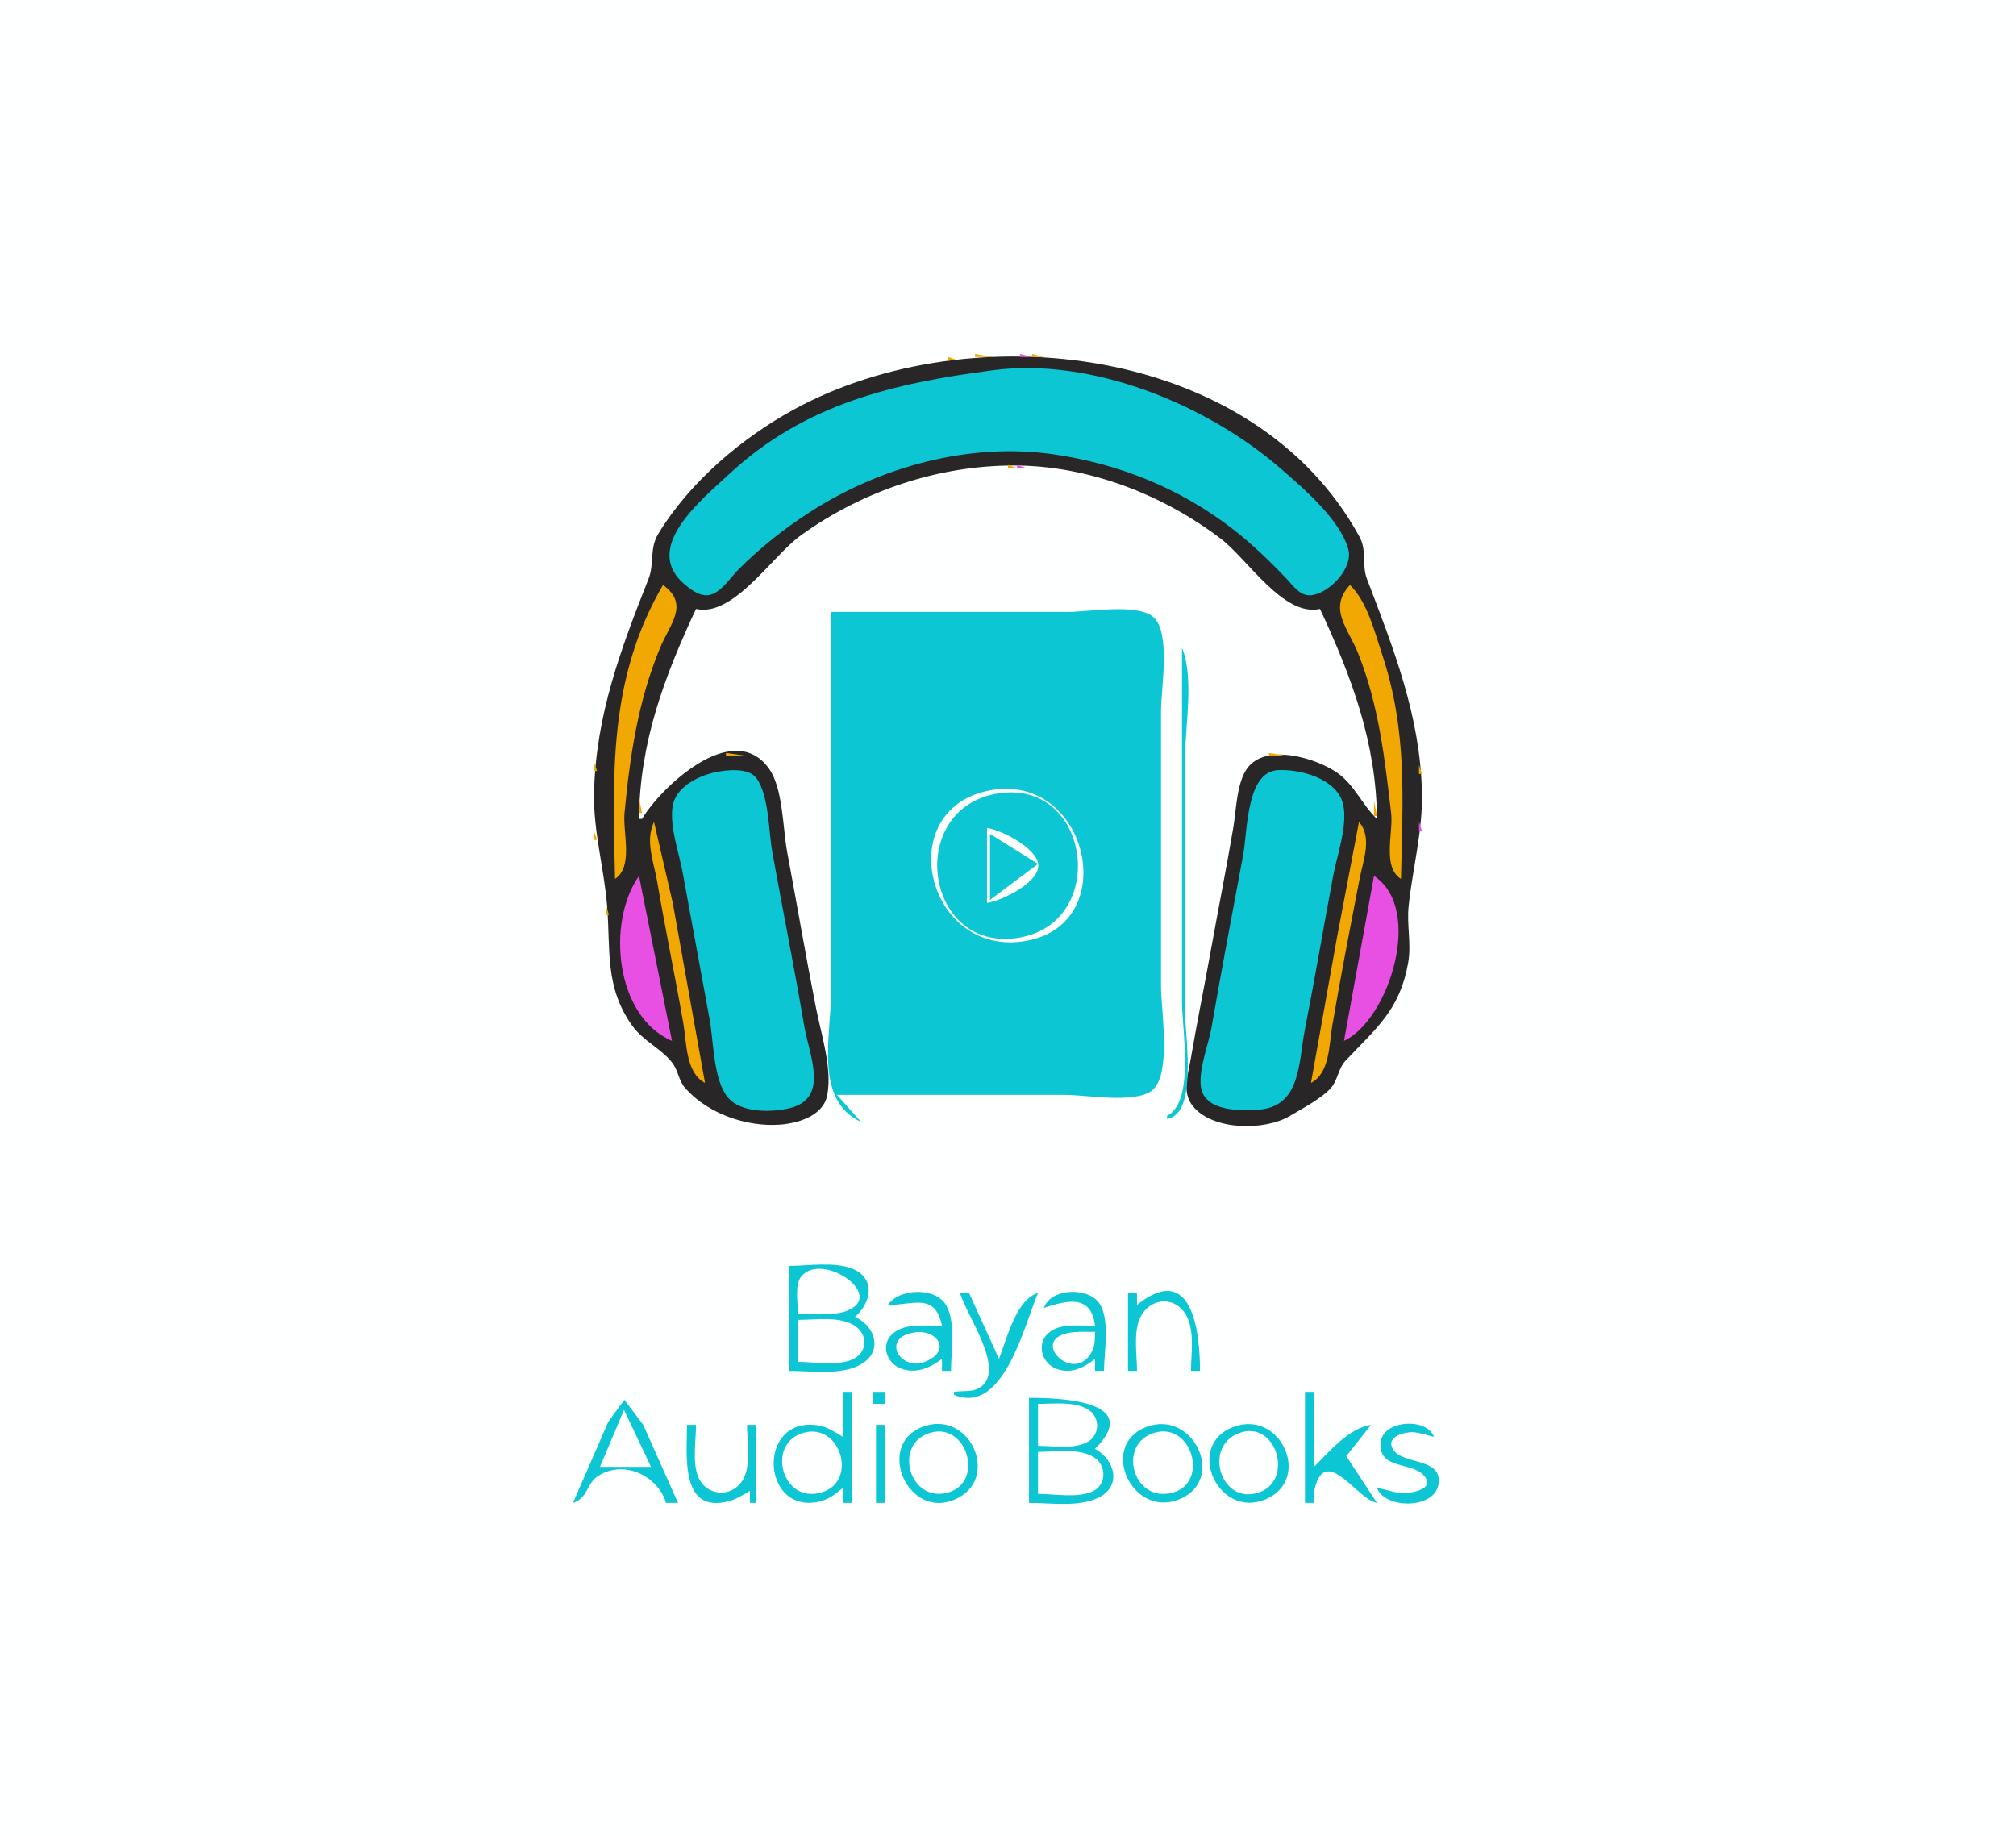 <?xml version="1.0" standalone="yes"?>
<svg xmlns="http://www.w3.org/2000/svg" width="672" height="612">
<path style="fill:#feffff; stroke:none;" d="M0 0L0 612L672 612L672 0L0 0z"/>
<path style="fill:#f1a803; stroke:none;" d="M325 118L325 119L331 119L325 118z"/>
<path style="fill:#e750e2; stroke:none;" d="M331.667 118.333L332.333 118.667L331.667 118.333z"/>
<path style="fill:#282627; stroke:none;" d="M214 273L213 273C213.211 247.497 221.417 225.667 232 203C244.473 205.857 257.344 185.371 267 178.428C287.549 163.652 312.627 155.179 338 155.179C362.675 155.179 387.547 164.803 407 179.654C415.975 186.506 427.875 205.752 440 203C450.53 225.554 458.79 247.616 459 273C454.059 268.299 451.535 261.792 445.996 257.789C439.1 252.805 421.977 247.528 415.738 256.133C412.185 261.036 412.077 270.145 411.081 276C408.752 289.696 406.042 303.329 403.576 317C401.409 329.009 398.965 340.968 396.919 353C396.014 358.321 393.85 364.084 397.653 368.787C404.234 376.927 421.634 377.017 430 371.995C434.02 369.582 440.471 366.231 443.57 362.772C445.97 360.094 446.055 356.22 448.513 353.609C458.77 342.712 466.6 336.76 469.385 321C470.519 314.584 468.878 308.326 469.553 302C470.914 289.24 474.303 276.979 473.985 264C473.362 238.485 464.566 216.39 455.658 193C453.873 188.313 455.682 183.565 453.197 179C418.303 114.893 323.896 104.38 265 136.309C247.295 145.907 229.913 160.651 219.399 178C216.415 182.924 218.177 187.911 216.165 193C206.899 216.44 198.642 238.384 198.015 264C197.695 277.039 201.339 289.202 202.367 302C203.544 316.665 201.493 329.041 210.789 342C214.459 347.116 220.501 349.581 224.146 354.379C226.085 356.931 226.25 360.322 228.43 362.775C236.008 371.306 248.887 375.729 260 374.91C266.165 374.455 274.492 371.94 275.772 364.996C277.432 355.988 273.738 344.835 271.999 336C268.596 318.705 265.63 301.325 262.389 284C260.908 276.084 261.045 262.732 256.262 256.133C244.158 239.436 219.971 262.868 214 273z"/>
<path style="fill:#e750e2; stroke:none;" d="M340 118L340 119L344 119L340 118z"/>
<path style="fill:#f1a803; stroke:none;" d="M344 118L344 119L348 119L344 118M316 119L316 120L319 120L316 119M355.667 119.333L356.333 119.667L355.667 119.333M310 120L311 121L310 120z"/>
<path style="fill:#e750e2; stroke:none;" d="M311 120L312 121L311 120z"/>
<path style="fill:#f1a803; stroke:none;" d="M361.667 120.333L362.333 120.667L361.667 120.333M304.667 121.333L305.333 121.667L304.667 121.333z"/>
<path style="fill:#e750e2; stroke:none;" d="M366 121L367 122L366 121z"/>
<path style="fill:#f1a803; stroke:none;" d="M367 121L368 122L367 121M300 122L301 123L300 122M371.667 122.333L372.333 122.667L371.667 122.333M296 123L297 124L296 123z"/>
<path style="fill:#e750e2; stroke:none;" d="M297 123L298 124L297 123z"/>
<path style="fill:#0cc6d4; stroke:none;" d="M331 123.424C298.04 127.752 268.351 134.516 243 158.09C233.72 166.72 214.02 182.57 228.04 194.671C229.931 196.302 232.405 198.186 234.985 198.433C239.542 198.87 243.202 192.822 246.004 190.001C253.269 182.687 261.337 176.272 270 170.692C293.43 155.601 323.072 147.429 351 151.428C372.951 154.571 393.403 162.766 411 176.425C417.456 181.436 423.287 187.072 428.91 192.995C431.106 195.308 433.397 198.78 437.015 198.433C443.116 197.848 451.22 189.328 449.417 183C446.603 173.12 434.443 162.765 427 156.289C402.466 134.943 364.121 119.076 331 123.424z"/>
<path style="fill:#f1a803; stroke:none;" d="M375 123L376 124L375 123M292 124L293 125L292 124z"/>
<path style="fill:#e750e2; stroke:none;" d="M293 124L294 125L293 124z"/>
<path style="fill:#f1a803; stroke:none;" d="M379 124L380 125L379 124M289 125L290 126L289 125z"/>
<path style="fill:#e750e2; stroke:none;" d="M290 125L291 126L290 125z"/>
<path style="fill:#f1a803; stroke:none;" d="M382 125L383 126L382 125z"/>
<path style="fill:#e750e2; stroke:none;" d="M287 126L288 127L287 126z"/>
<path style="fill:#f1a803; stroke:none;" d="M385 126L386 127L385 126z"/>
<path style="fill:#e750e2; stroke:none;" d="M284 127L285 128L284 127M387 127L388 128L387 127z"/>
<path style="fill:#f1a803; stroke:none;" d="M281 128L282 129L281 128M390 128L391 129L390 128z"/>
<path style="fill:#e750e2; stroke:none;" d="M279 129L280 130L279 129M392 129L393 130L392 129z"/>
<path style="fill:#f1a803; stroke:none;" d="M276 130L277 131L276 130M395 130L396 131L395 130M274 131L275 132L274 131M397 131L398 132L397 131z"/>
<path style="fill:#e750e2; stroke:none;" d="M272 132L273 133L272 132z"/>
<path style="fill:#f1a803; stroke:none;" d="M399 132L400 133L399 132z"/>
<path style="fill:#e750e2; stroke:none;" d="M270 133L271 134L270 133z"/>
<path style="fill:#f1a803; stroke:none;" d="M401 133L402 134L401 133M268 134L269 135L268 134z"/>
<path style="fill:#e750e2; stroke:none;" d="M403 134L404 135L403 134z"/>
<path style="fill:#f1a803; stroke:none;" d="M266 135L267 136L266 135M405 135L406 136L405 135M264 136L265 137L264 136M407 136L408 137L407 136z"/>
<path style="fill:#e750e2; stroke:none;" d="M261 138L262 139L261 138M410 138L411 139L410 138z"/>
<path style="fill:#f1a803; stroke:none;" d="M259 139L260 140L259 139M412 139L413 140L412 139M256 141L257 142L256 141M415 141L416 142L415 141M418 143L419 144L418 143M252 144L253 145L252 144M249 146L250 147L249 146M422 146L423 147L422 146z"/>
<path style="fill:#e750e2; stroke:none;" d="M248 147L249 148L248 147z"/>
<path style="fill:#f1a803; stroke:none;" d="M245 149L246 150L245 149M426 149L427 150L426 149z"/>
<path style="fill:#e750e2; stroke:none;" d="M244 150L245 151L244 150M427 150L428 151L427 150z"/>
<path style="fill:#f1a803; stroke:none;" d="M432 154L433 155L432 154z"/>
<path style="fill:#e750e2; stroke:none;" d="M334.667 155.333L335.333 155.667L334.667 155.333z"/>
<path style="fill:#f1a803; stroke:none;" d="M336 155L336 156L339 156L336 155z"/>
<path style="fill:#e750e2; stroke:none;" d="M339 155L339 156L342 156L339 155z"/>
<path style="fill:#f1a803; stroke:none;" d="M433 155L434 156L433 155M321.667 156.333L322.333 156.667L321.667 156.333M351.667 156.333L352.333 156.667L351.667 156.333z"/>
<path style="fill:#e750e2; stroke:none;" d="M353 156L354 157L353 156z"/>
<path style="fill:#f1a803; stroke:none;" d="M434 156L435 157L434 156M315.667 157.333L316.333 157.667L315.667 157.333M358 157L359 158L358 157M435 157L436 158L435 157M235 158L236 159L235 158z"/>
<path style="fill:#e750e2; stroke:none;" d="M309 158L310 159L309 158z"/>
<path style="fill:#f1a803; stroke:none;" d="M310 158L311 159L310 158M362 158L363 159L362 158M436 158L437 159L436 158M234 159L235 160L234 159M306 159L307 160L306 159M366 159L367 160L366 159M437 159L438 160L437 159M302 160L303 161L302 160M369 160L370 161L369 160z"/>
<path style="fill:#e750e2; stroke:none;" d="M370 160L371 161L370 160z"/>
<path style="fill:#f1a803; stroke:none;" d="M438 160L439 161L438 160M299 161L300 162L299 161z"/>
<path style="fill:#e750e2; stroke:none;" d="M373 161L374 162L373 161M296 162L297 163L296 162M376 162L377 163L376 162z"/>
<path style="fill:#f1a803; stroke:none;" d="M294 163L295 164L294 163M378 163L379 164L378 163M291 164L292 165L291 164z"/>
<path style="fill:#e750e2; stroke:none;" d="M381 164L382 165L381 164z"/>
<path style="fill:#f1a803; stroke:none;" d="M289 165L290 166L289 165M383 165L384 166L383 165M385 166L386 167L385 166M227 167L228 168L227 167M387 167L388 168L387 167M444 167L445 168L444 167M226 168L227 169L226 168M389 168L390 169L389 168M445 168L446 169L445 168M391 169L392 170L391 169M279 170L280 171L279 170M393 170L394 171L393 170M277 171L278 172L277 171z"/>
<path style="fill:#e750e2; stroke:none;" d="M395 171L396 172L395 171z"/>
<path style="fill:#f1a803; stroke:none;" d="M223 172L224 173L223 172z"/>
<path style="fill:#e750e2; stroke:none;" d="M275 172L276 173L275 172z"/>
<path style="fill:#f1a803; stroke:none;" d="M448 172L449 173L448 172M398 173L399 174L398 173M272 174L273 175L272 174M401 175L402 176L401 175M220 176L221 177L220 176M269 176L270 177L269 176M451 176L452 177L451 176M404 177L405 178L404 177z"/>
<path style="fill:#e750e2; stroke:none;" d="M266 178L267 179L266 178z"/>
<path style="fill:#f1a803; stroke:none;" d="M218 179L219 180L218 179M265 179L266 180L265 179M453 179L454 180L453 179M408 180L409 181L408 180z"/>
<path style="fill:#e750e2; stroke:none;" d="M262 181L263 182L262 181z"/>
<path style="fill:#f1a803; stroke:none;" d="M261 182L262 183L261 182M455.333 183.667L455.667 184.333L455.333 183.667M216 184L217 185L216 184z"/>
<path style="fill:#e750e2; stroke:none;" d="M413 184L414 185L413 184z"/>
<path style="fill:#f1a803; stroke:none;" d="M414 185L415 186L414 185z"/>
<path style="fill:#e750e2; stroke:none;" d="M256 186L257 187L256 186z"/>
<path style="fill:#f1a803; stroke:none;" d="M415 186L416 187L415 186M255 187L256 188L255 187M217 188L218 189L217 188M254 188L255 189L254 188M454 188L455 189L454 188M253 189L254 190L253 189M217 190L218 191L217 190M252 190L253 191L252 190M251 191L252 192L251 191z"/>
<path style="fill:#e750e2; stroke:none;" d="M454 191L455 192L454 191z"/>
<path style="fill:#f1a803; stroke:none;" d="M216 192L217 193L216 192M215 194L216 195L215 194M221 195C202.66 226.428 204.286 258.409 205 293C211.226 288.866 207.541 277.608 208.17 271C209.971 252.071 212.661 233.716 220.012 216C223.367 207.914 229.912 201.493 221 195M450 195C442.616 203.015 449.37 209.35 452.796 218C459.65 235.299 461.56 252.741 463.715 271C464.499 277.65 460.654 288.992 467 293C467.546 266.555 469.238 243.808 460.667 218C458.147 210.414 455.787 200.73 450 195M214 196L215 197L214 196M246 196L247 197L246 196M245 197L246 198L245 197M426 197L427 198L426 197z"/>
<path style="fill:#e750e2; stroke:none;" d="M457 197L458 198L457 197z"/>
<path style="fill:#f1a803; stroke:none;" d="M244 198L245 199L244 198M427 198L428 199L427 198z"/>
<path style="fill:#e750e2; stroke:none;" d="M428 199L429 200L428 199M458 199L459 200L458 199M429 200L430 201L429 200M212 201L213 202L212 201z"/>
<path style="fill:#f1a803; stroke:none;" d="M459 201L460 202L459 201z"/>
<path style="fill:#e750e2; stroke:none;" d="M431 202L432 203L431 202z"/>
<path style="fill:#f1a803; stroke:none;" d="M211 203L212 204L211 203M233 203L234 204L233 203M239 203L240 204L239 203M432 203L433 204L432 203M438 203L439 204L438 203M460 203L461 204L460 203M231 204L232 205L231 204z"/>
<path style="fill:#0cc6d4; stroke:none;" d="M277 204L277 331C277 345.492 271.308 366.682 287 374L279 365L355 365C362.281 365 377.375 367.865 383.606 363.821C390.775 359.167 387 336.583 387 329L387 237C387 229.804 390.325 210.899 384.486 205.742C379.146 201.026 362.811 204 356 204L277 204z"/>
<path style="fill:#f1a803; stroke:none;" d="M440 204L441 205L440 204M210 205L211 206L210 205z"/>
<path style="fill:#e750e2; stroke:none;" d="M461 206L462 207L461 206z"/>
<path style="fill:#f1a803; stroke:none;" d="M229 207L230 208L229 207M442 207L443 208L442 207z"/>
<path style="fill:#e750e2; stroke:none;" d="M209 208L210 209L209 208z"/>
<path style="fill:#f1a803; stroke:none;" d="M462 208L463 209L462 208M228 209L229 210L228 209M443 209L444 210L443 209M208 210L209 211L208 210M227 211L228 212L227 211M444 211L445 212L444 211M463 211L464 212L463 211M207 213L208 214L207 213M226 213L227 214L226 213M445 213L446 214L445 213z"/>
<path style="fill:#e750e2; stroke:none;" d="M464 214L465 215L464 214z"/>
<path style="fill:#f1a803; stroke:none;" d="M225 215L226 216L225 215M446 215L447 216L446 215M206 216L207 217L206 216z"/>
<path style="fill:#0cc6d4; stroke:none;" d="M394 216L394 334C394 343.277 398.335 367.292 389 372L389 373C399.404 371.341 395 345.389 395 337L395 253C395 242.366 398.108 225.789 394 216z"/>
<path style="fill:#e750e2; stroke:none;" d="M224 217L225 218L224 217M447 217L448 218L447 217M465 217L466 218L465 217z"/>
<path style="fill:#f1a803; stroke:none;" d="M205 219L206 220L205 219M223 220L224 221L223 220M448 220L449 221L448 220z"/>
<path style="fill:#e750e2; stroke:none;" d="M466 220L467 221L466 220z"/>
<path style="fill:#f1a803; stroke:none;" d="M204 222L205 223L204 222M222 222L223 223L222 222M449 222L450 223L449 222M467 223L468 224L467 223M221 225L222 226L221 225M450 225L451 226L450 225M203 226L204 227L203 226M468 226L469 227L468 226z"/>
<path style="fill:#e750e2; stroke:none;" d="M468 227L469 228L468 227z"/>
<path style="fill:#f1a803; stroke:none;" d="M220 228L221 229L220 228M451 228L452 229L451 228M202 230L203 231L202 230M469.333 230.667L469.667 231.333L469.333 230.667M219 231L220 232L219 231z"/>
<path style="fill:#e750e2; stroke:none;" d="M452 231L453 232L452 231z"/>
<path style="fill:#f1a803; stroke:none;" d="M452 232L453 233L452 232M201 234L202 235L201 234M218 235L219 236L218 235M453 235L454 236L453 235M470 235L471 236L470 235z"/>
<path style="fill:#e750e2; stroke:none;" d="M470 236L471 237L470 236M217 238L218 239L217 238z"/>
<path style="fill:#f1a803; stroke:none;" d="M200 239L201 240L200 239M217 239L218 240L217 239M454 239L455 240L454 239z"/>
<path style="fill:#e750e2; stroke:none;" d="M200 240L201 241L200 240z"/>
<path style="fill:#f1a803; stroke:none;" d="M471 240L472 241L471 240z"/>
<path style="fill:#e750e2; stroke:none;" d="M471 241L472 242L471 241M216 243L217 244L216 243z"/>
<path style="fill:#f1a803; stroke:none;" d="M216 244L217 245L216 244M455 244L456 245L455 244M199 245L200 246L199 245z"/>
<path style="fill:#e750e2; stroke:none;" d="M199 246L200 247L199 246z"/>
<path style="fill:#f1a803; stroke:none;" d="M472.333 246.667L472.667 247.333L472.333 246.667z"/>
<path style="fill:#e750e2; stroke:none;" d="M215 248L216 249L215 248M472 248L473 249L472 248z"/>
<path style="fill:#f1a803; stroke:none;" d="M215.333 249.667L215.667 250.333L215.333 249.667z"/>
<path style="fill:#e750e2; stroke:none;" d="M456 249L457 250L456 249z"/>
<path style="fill:#f1a803; stroke:none;" d="M456 250L457 251L456 250M242 251L242 252L249 252L242 251M423 251L423 252L429 252L423 251M237 252L238 253L237 252z"/>
<path style="fill:#e750e2; stroke:none;" d="M238 252L239 253L238 252M251 252L252 253L251 252M420 252L421 253L420 252M433 252L434 253L433 252z"/>
<path style="fill:#f1a803; stroke:none;" d="M434 252L435 253L434 252M234 253L235 254L234 253M437 253L438 254L437 253M198 254L198 257L199 257L198 254z"/>
<path style="fill:#e750e2; stroke:none;" d="M214 255L215 256L214 255z"/>
<path style="fill:#f1a803; stroke:none;" d="M229 255L230 256L229 255M442 255L443 256L442 255z"/>
<path style="fill:#e750e2; stroke:none;" d="M457 255L458 256L457 255z"/>
<path style="fill:#f1a803; stroke:none;" d="M473 255L473 258L474 258L473 255M214.333 256.667L214.667 257.333L214.333 256.667z"/>
<path style="fill:#0cc6d4; stroke:none;" d="M426.001 256.729C415.349 257.319 415.891 276.972 414.389 285C410.776 304.317 407.12 323.64 403.75 343C402.791 348.51 398.264 359.6 401.067 364.786C404.139 370.469 413.559 370.226 419 369.96C433.721 369.24 432.766 354.352 434.999 343C438.335 326.045 441.206 308.986 444.389 292C445.692 285.046 449.358 274.997 447.678 268.001C445.671 259.638 433.478 256.315 426.001 256.729z"/>
<path style="fill:#f1a803; stroke:none;" d="M457.333 256.667L457.667 257.333L457.333 256.667z"/>
<path style="fill:#e750e2; stroke:none;" d="M468 256L469 257L468 256M198.333 257.667L198.667 258.333L198.333 257.667M226 257L227 258L226 257z"/>
<path style="fill:#0cc6d4; stroke:none;" d="M238 257.529C232.319 258.833 225 262.621 224.163 269C223.249 275.959 226.345 284.181 227.576 291L236.576 340C237.892 347.3 237.765 359.881 242.564 365.775C246.849 371.039 256.966 370.866 263 369.471C276.666 366.31 269.753 351.833 268.081 342C264.786 322.625 260.913 303.342 257.424 284C256.19 277.157 256.343 264.945 252.062 259.318C249.347 255.75 241.841 256.648 238 257.529z"/>
<path style="fill:#f1a803; stroke:none;" d="M257 257L258 258L257 257M414 257L415 258L414 257z"/>
<path style="fill:#e750e2; stroke:none;" d="M445 257L446 258L445 257M473 258L474 259L473 258z"/>
<path style="fill:#f1a803; stroke:none;" d="M223 259L224 260L223 259M448 259L449 260L448 259M222 260L223 261L222 260M449 260L450 261L449 260M221 261L222 262L221 261M258.333 261.667L258.667 262.333L258.333 261.667M413.333 261.667L413.667 262.333L413.333 261.667M450 261L451 262L450 261z"/>
<path style="fill:#feffff; stroke:none;" d="M330 263.468C296.886 269.728 308.967 319.476 342 313.671C374.341 307.988 362.557 257.313 330 263.468z"/>
<path style="fill:#f1a803; stroke:none;" d="M219 264L220 265L219 264z"/>
<path style="fill:#0cc6d4; stroke:none;" d="M333 264.444C301.761 269.1 307.923 317.239 339 312.699C369.826 308.196 363.752 259.86 333 264.444z"/>
<path style="fill:#f1a803; stroke:none;" d="M452 264L453 265L452 264z"/>
<path style="fill:#e750e2; stroke:none;" d="M213 265L214 266L213 265M458.333 265.667L458.667 266.333L458.333 265.667z"/>
<path style="fill:#f1a803; stroke:none;" d="M213 266L213 271L214 271L213 266M259 267L260 268L259 267M412 267L413 268L412 267M458 267L458 272L459 272L458 267z"/>
<path style="fill:#e750e2; stroke:none;" d="M218 268L219 269L218 268M259 268L260 269L259 268M412 268L413 269L412 268M453 268L454 269L453 268z"/>
<path style="fill:#f1a803; stroke:none;" d="M215 270L216 271L215 270M456 270L457 271L456 270z"/>
<path style="fill:#feffff; stroke:none;" d="M213 271L214 272L213 271z"/>
<path style="fill:#e750e2; stroke:none;" d="M457 271L458 272L457 271M213 272L214 273L213 272z"/>
<path style="fill:#f1a803; stroke:none;" d="M260.333 272.667L260.667 273.333L260.333 272.667M411.333 272.667L411.667 273.333L411.333 272.667z"/>
<path style="fill:#e750e2; stroke:none;" d="M458 272L459 273L458 272z"/>
<path style="fill:#f1a803; stroke:none;" d="M218 274C214.955 280.437 217.939 287.288 219.081 294C221.752 309.706 225.018 325.306 227.75 341C228.898 347.593 228.509 357.594 235 361L224.25 301L218 274M453 274L445.576 313L437 361C443.304 357.692 442.99 348.414 444.081 342C446.865 325.631 450.052 309.303 453.197 293C454.387 286.829 457.52 279.221 453 274z"/>
<path style="fill:#e750e2; stroke:none;" d="M473 274L473 277L474 277L473 274M198.333 275.667L198.667 276.333L198.333 275.667z"/>
<path style="fill:#feffff; stroke:none;" d="M329 276L329 301C333.717 300.37 346.864 294.081 346.079 288.076C345.359 282.578 333.803 276.701 329 276z"/>
<path style="fill:#f1a803; stroke:none;" d="M198 277L198 280L199 280L198 277M473.333 277.667L473.667 278.333L473.333 277.667M261 278L262 279L261 278z"/>
<path style="fill:#0cc6d4; stroke:none;" d="M330 278L330 300L346 288L330 278z"/>
<path style="fill:#f1a803; stroke:none;" d="M410 278L411 279L410 278z"/>
<path style="fill:#e750e2; stroke:none;" d="M261 279L262 280L261 279M410 279L411 280L410 279z"/>
<path style="fill:#f1a803; stroke:none;" d="M262.333 283.667L262.667 284.333L262.333 283.667M409.333 283.667L409.667 284.333L409.333 283.667z"/>
<path style="fill:#e750e2; stroke:none;" d="M472 285L473 286L472 285M199 286L200 287L199 286z"/>
<path style="fill:#f1a803; stroke:none;" d="M472.333 286.667L472.667 287.333L472.333 286.667M199 287L200 288L199 287M263 289L264 290L263 289M408 289L409 290L408 289z"/>
<path style="fill:#e750e2; stroke:none;" d="M263 290L264 291L263 290M408 290L409 291L408 290M471 291L472 292L471 291z"/>
<path style="fill:#f1a803; stroke:none;" d="M200.333 292.667L200.667 293.333L200.333 292.667z"/>
<path style="fill:#e750e2; stroke:none;" d="M213 292C202.189 307.319 204.938 338.862 224 347L213 292M458 292L448 347C462.972 340.017 474.754 302.983 458 292z"/>
<path style="fill:#f1a803; stroke:none;" d="M471.333 292.667L471.667 293.333L471.333 292.667M264.333 294.667L264.667 295.333L264.333 294.667M407.333 294.667L407.667 295.333L407.333 294.667M201.333 297.667L201.667 298.333L201.333 297.667M470 297L471 298L470 297M265 300L266 301L265 300M406 300L407 301L406 300z"/>
<path style="fill:#e750e2; stroke:none;" d="M202 301L203 302L202 301M265 301L266 302L265 301M406 301L407 302L406 301z"/>
<path style="fill:#f1a803; stroke:none;" d="M469 301L470 302L469 301M202 302L202 305L203 305L202 302M469 304L470 305L469 304M266.333 305.667L266.667 306.333L266.333 305.667M405 305L406 306L405 305z"/>
<path style="fill:#e750e2; stroke:none;" d="M469 305L470 306L469 305M405 306L406 307L405 306z"/>
<path style="fill:#f1a803; stroke:none;" d="M267 311L268 312L267 311M404 311L405 312L404 311M268 316L269 317L268 316M403 316L404 317L403 316z"/>
<path style="fill:#e750e2; stroke:none;" d="M268 317L269 318L268 317M403 317L404 318L403 317z"/>
<path style="fill:#f1a803; stroke:none;" d="M469.333 320.667L469.667 321.333L469.333 320.667z"/>
<path style="fill:#e750e2; stroke:none;" d="M202 321L203 322L202 321z"/>
<path style="fill:#f1a803; stroke:none;" d="M269.333 321.667L269.667 322.333L269.333 321.667M402.333 321.667L402.667 322.333L402.333 321.667M202 322L203 323L202 322z"/>
<path style="fill:#e750e2; stroke:none;" d="M203 325L204 326L203 325z"/>
<path style="fill:#f1a803; stroke:none;" d="M468.333 325.667L468.667 326.333L468.333 325.667M203 326L204 327L203 326M270 327L271 328L270 327M401 327L402 328L401 327z"/>
<path style="fill:#e750e2; stroke:none;" d="M270 328L271 329L270 328z"/>
<path style="fill:#f1a803; stroke:none;" d="M204 329L205 330L204 329M467 329L468 330L467 329M205 332L206 333L205 332M271 332L272 333L271 332M400 332L401 333L400 332M466 332L467 333L466 332z"/>
<path style="fill:#e750e2; stroke:none;" d="M271 333L272 334L271 333M400 333L401 334L400 333z"/>
<path style="fill:#f1a803; stroke:none;" d="M206 334L207 335L206 334M465 334L466 335L465 334M207 336L208 337L207 336M464 336L465 337L464 336M399.333 337.667L399.667 338.333L399.333 337.667M208 338L209 339L208 338M272 338L273 339L272 338M463 338L464 339L463 338M210 341L211 342L210 341M461 341L462 342L461 341M273 343L274 344L273 343M398 343L399 344L398 343z"/>
<path style="fill:#e750e2; stroke:none;" d="M273 344L274 345L273 344M398 344L399 345L398 344z"/>
<path style="fill:#f1a803; stroke:none;" d="M274.333 348.667L274.667 349.333L274.333 348.667M397.333 348.667L397.667 349.333L397.333 348.667M219 350L220 351L219 350M452 350L453 351L452 350M222 352L223 353L222 352M449 352L450 353L449 352M224 353L225 354L224 353M447 353L448 354L447 353M275 354L276 355L275 354M396 354L397 355L396 354z"/>
<path style="fill:#e750e2; stroke:none;" d="M275 355L276 356L275 355M396 355L397 356L396 355M225 356L226 357L225 356M446 356L447 357L446 356z"/>
<path style="fill:#f1a803; stroke:none;" d="M225 357L226 358L225 357M446 357L447 358L446 357M395.333 359.667L395.667 360.333L395.333 359.667M226 360L227 361L226 360M445 360L446 361L445 360M443 363L444 364L443 363M231 365L232 366L231 365M276 365L277 366L276 365M395 365L396 366L395 365M440 365L441 366L440 365M233 366L234 367L233 366z"/>
<path style="fill:#e750e2; stroke:none;" d="M234 366L235 367L234 366M436 366L437 367L436 366z"/>
<path style="fill:#f1a803; stroke:none;" d="M437 366L438 367L437 366z"/>
<path style="fill:#e750e2; stroke:none;" d="M275 367L276 368L275 367M396 367L397 368L396 367z"/>
<path style="fill:#f1a803; stroke:none;" d="M237 368L238 369L237 368M434 368L435 369L434 368z"/>
<path style="fill:#e750e2; stroke:none;" d="M238 369L239 370L238 369M433 369L434 370L433 369M239 370L240 371L239 370M432 370L433 371L432 370z"/>
<path style="fill:#f1a803; stroke:none;" d="M240 371L241 372L240 371M271 371L272 372L271 371M400 371L401 372L400 371M431 371L432 372L431 371M242 372L243 373L242 372z"/>
<path style="fill:#e750e2; stroke:none;" d="M269 372L270 373L269 372M402 372L403 373L402 372z"/>
<path style="fill:#f1a803; stroke:none;" d="M429 372L430 373L429 372M244 373L245 374L244 373M267 373L268 374L267 373M404 373L405 374L404 373M427 373L428 374L427 373M247.667 374.333L248.333 374.667L247.667 374.333M263 374L264 375L263 374M408 374L409 375L408 374M423.667 374.333L424.333 374.667L423.667 374.333z"/>
<path style="fill:#0cc6d4; stroke:none;" d="M263 422L263 457C270.171 457 279.304 458.454 285.985 455.347C294.479 451.397 292.315 442.394 285 439C290.39 434.379 292.105 426.096 283.985 422.894C277.963 420.519 269.385 422 263 422z"/>
<path style="fill:#feffff; stroke:none;" d="M266 438C269.331 438 272.671 438.074 276 437.985C277.664 437.941 279.375 437.904 280.985 437.427C296.95 432.699 274.051 416.736 267.028 425.603C264.821 428.389 266 434.643 266 438z"/>
<path style="fill:#0cc6d4; stroke:none;" d="M296 435C304.032 435.183 311.7 430.635 314 442C308.858 442 301.58 440.917 297.434 444.703C293.51 448.286 295.494 454.26 300.044 456.106C305.146 458.177 309.963 456.077 314 453L314 457L317 457C317 450.489 318.689 441.078 315.427 435.189C311.968 428.942 299.663 429.478 296 435M320 431C322.03 438.423 336.25 457.779 325.945 462.934C323.631 464.091 320.504 463.567 318 464L318 465C334.339 471.849 341.256 442.41 346 431C338.675 433.291 335.58 446.351 333 453L323 431L320 431M348 436C355.595 433.473 363.812 431.37 365 442C360.368 442 354.159 441.031 350.148 443.858C345.345 447.243 346.841 454.199 352.019 456.258C356.899 458.197 361.261 455.985 365 453L365 457L368 457C368 450.796 370.178 439.416 366.258 434.228C362.252 428.928 350.095 429.535 348 436M376 431L376 457L379 457C379 451.796 377.832 444.92 379.742 440.005C382.485 432.949 390.972 431.479 395.142 438.044C398.398 443.171 397 451.195 397 457L400 457C400 444.127 397.468 420.258 379 435L379 431L376 431z"/>
<path style="fill:#feffff; stroke:none;" d="M266 440L266 454C271.428 454 280.023 455.613 284.867 452.821C289.331 450.247 289.051 444.616 284.89 441.938C279.802 438.664 271.758 440 266 440M303.019 444.573C294.251 447.202 300.572 456.813 307.985 454.092C318.134 450.366 311.892 441.912 303.019 444.573M365 444C362.678 444 360.314 443.89 357.998 444.094C341.352 445.559 358.617 462.911 364.258 449.9C365.057 448.056 364.953 445.959 365 444z"/>
<path style="fill:#0cc6d4; stroke:none;" d="M281 464L281 479C278.442 477.483 275.988 475.748 273 475.228C252.302 471.622 253.432 504.818 273 500.602C276.183 499.916 278.549 498.007 281 496L281 501L284 501L284 464L281 464M291 464L291 468L295 468L295 464L291 464M435 464L435 501L438 501C438.019 499.354 437.899 497.588 438.318 495.975C442.052 481.588 452.486 499.974 459 501L448.766 485.424L457 475C449.486 476.16 443.214 483.829 438 489L438 464L435 464M191 501C195.989 499.429 195.423 494.587 199.394 492.028C208.147 486.385 219.474 492.253 222 501L226 501L214.424 475L208.12 466.636L202.745 474L191 501M343 466L343 501C350.149 501 359.329 502.474 365.981 499.347C374.133 495.515 371.619 486.546 365 483C381.289 466.801 352.908 466 343 466z"/>
<path style="fill:#feffff; stroke:none;" d="M346 468L346 482C351.039 482 358.289 483.284 362.772 480.543C366.679 478.154 366.685 472.458 362.852 469.988C358.274 467.039 351.173 468 346 468M208 470L200 489L217 489L208 470z"/>
<path style="fill:#0cc6d4; stroke:none;" d="M229 475C229 484.995 226.547 504.803 242.998 500.431C245.527 499.759 247.752 498.283 250 497L250 501L252 501L252 475L249 475C249 480.346 250.407 488.107 247.821 492.956C244.325 499.51 235.233 498.994 232.603 491.995C230.775 487.129 232 480.147 232 475L229 475M292 475L292 501L295 501L295 475L292 475M307.015 475.858C292.088 482.087 302.596 506.305 317.996 499.991C334.106 493.385 323.252 469.083 307.015 475.858M382.004 475.742C366.25 481.845 377.196 506.119 392.996 499.852C408.99 493.508 397.898 469.585 382.004 475.742M411.001 475.742C394.829 481.96 406.096 506.614 421.985 499.772C437.442 493.115 426.885 469.635 411.001 475.742M459 496C461.455 503.007 478.029 503.221 479.458 494.958C481.018 485.929 468.258 488.36 464.662 483.574C461.134 478.878 468.786 476.98 471.995 477.529C474.01 477.874 476.006 478.544 478 479C475.708 472.481 460.756 473.298 460.207 481.015C459.573 489.919 470.26 487.273 474.458 491.699C479.306 496.811 469.026 498.176 466.002 497.624C463.635 497.193 461.377 496.402 459 496z"/>
<path style="fill:#feffff; stroke:none;" d="M268.004 477.587C255.177 480.973 260.587 501.609 273.985 497.486C285.987 493.792 280.273 474.348 268.004 477.587M310.004 477.657C297.61 481.422 303.105 501.127 315.985 497.566C328.231 494.179 322.376 473.898 310.004 477.657M385.004 477.576C372.166 481.129 377.579 501.323 390.985 497.566C403.017 494.195 397.349 474.16 385.004 477.576M413.005 477.746C400.711 482.37 407.194 502.243 419.985 497.397C431.38 493.079 425.258 473.137 413.005 477.746M346 484L346 498C351.372 498 360.085 499.644 364.852 496.821C368.924 494.41 368.611 488.469 364.852 485.938C359.898 482.603 351.66 484 346 484z"/>
</svg>
